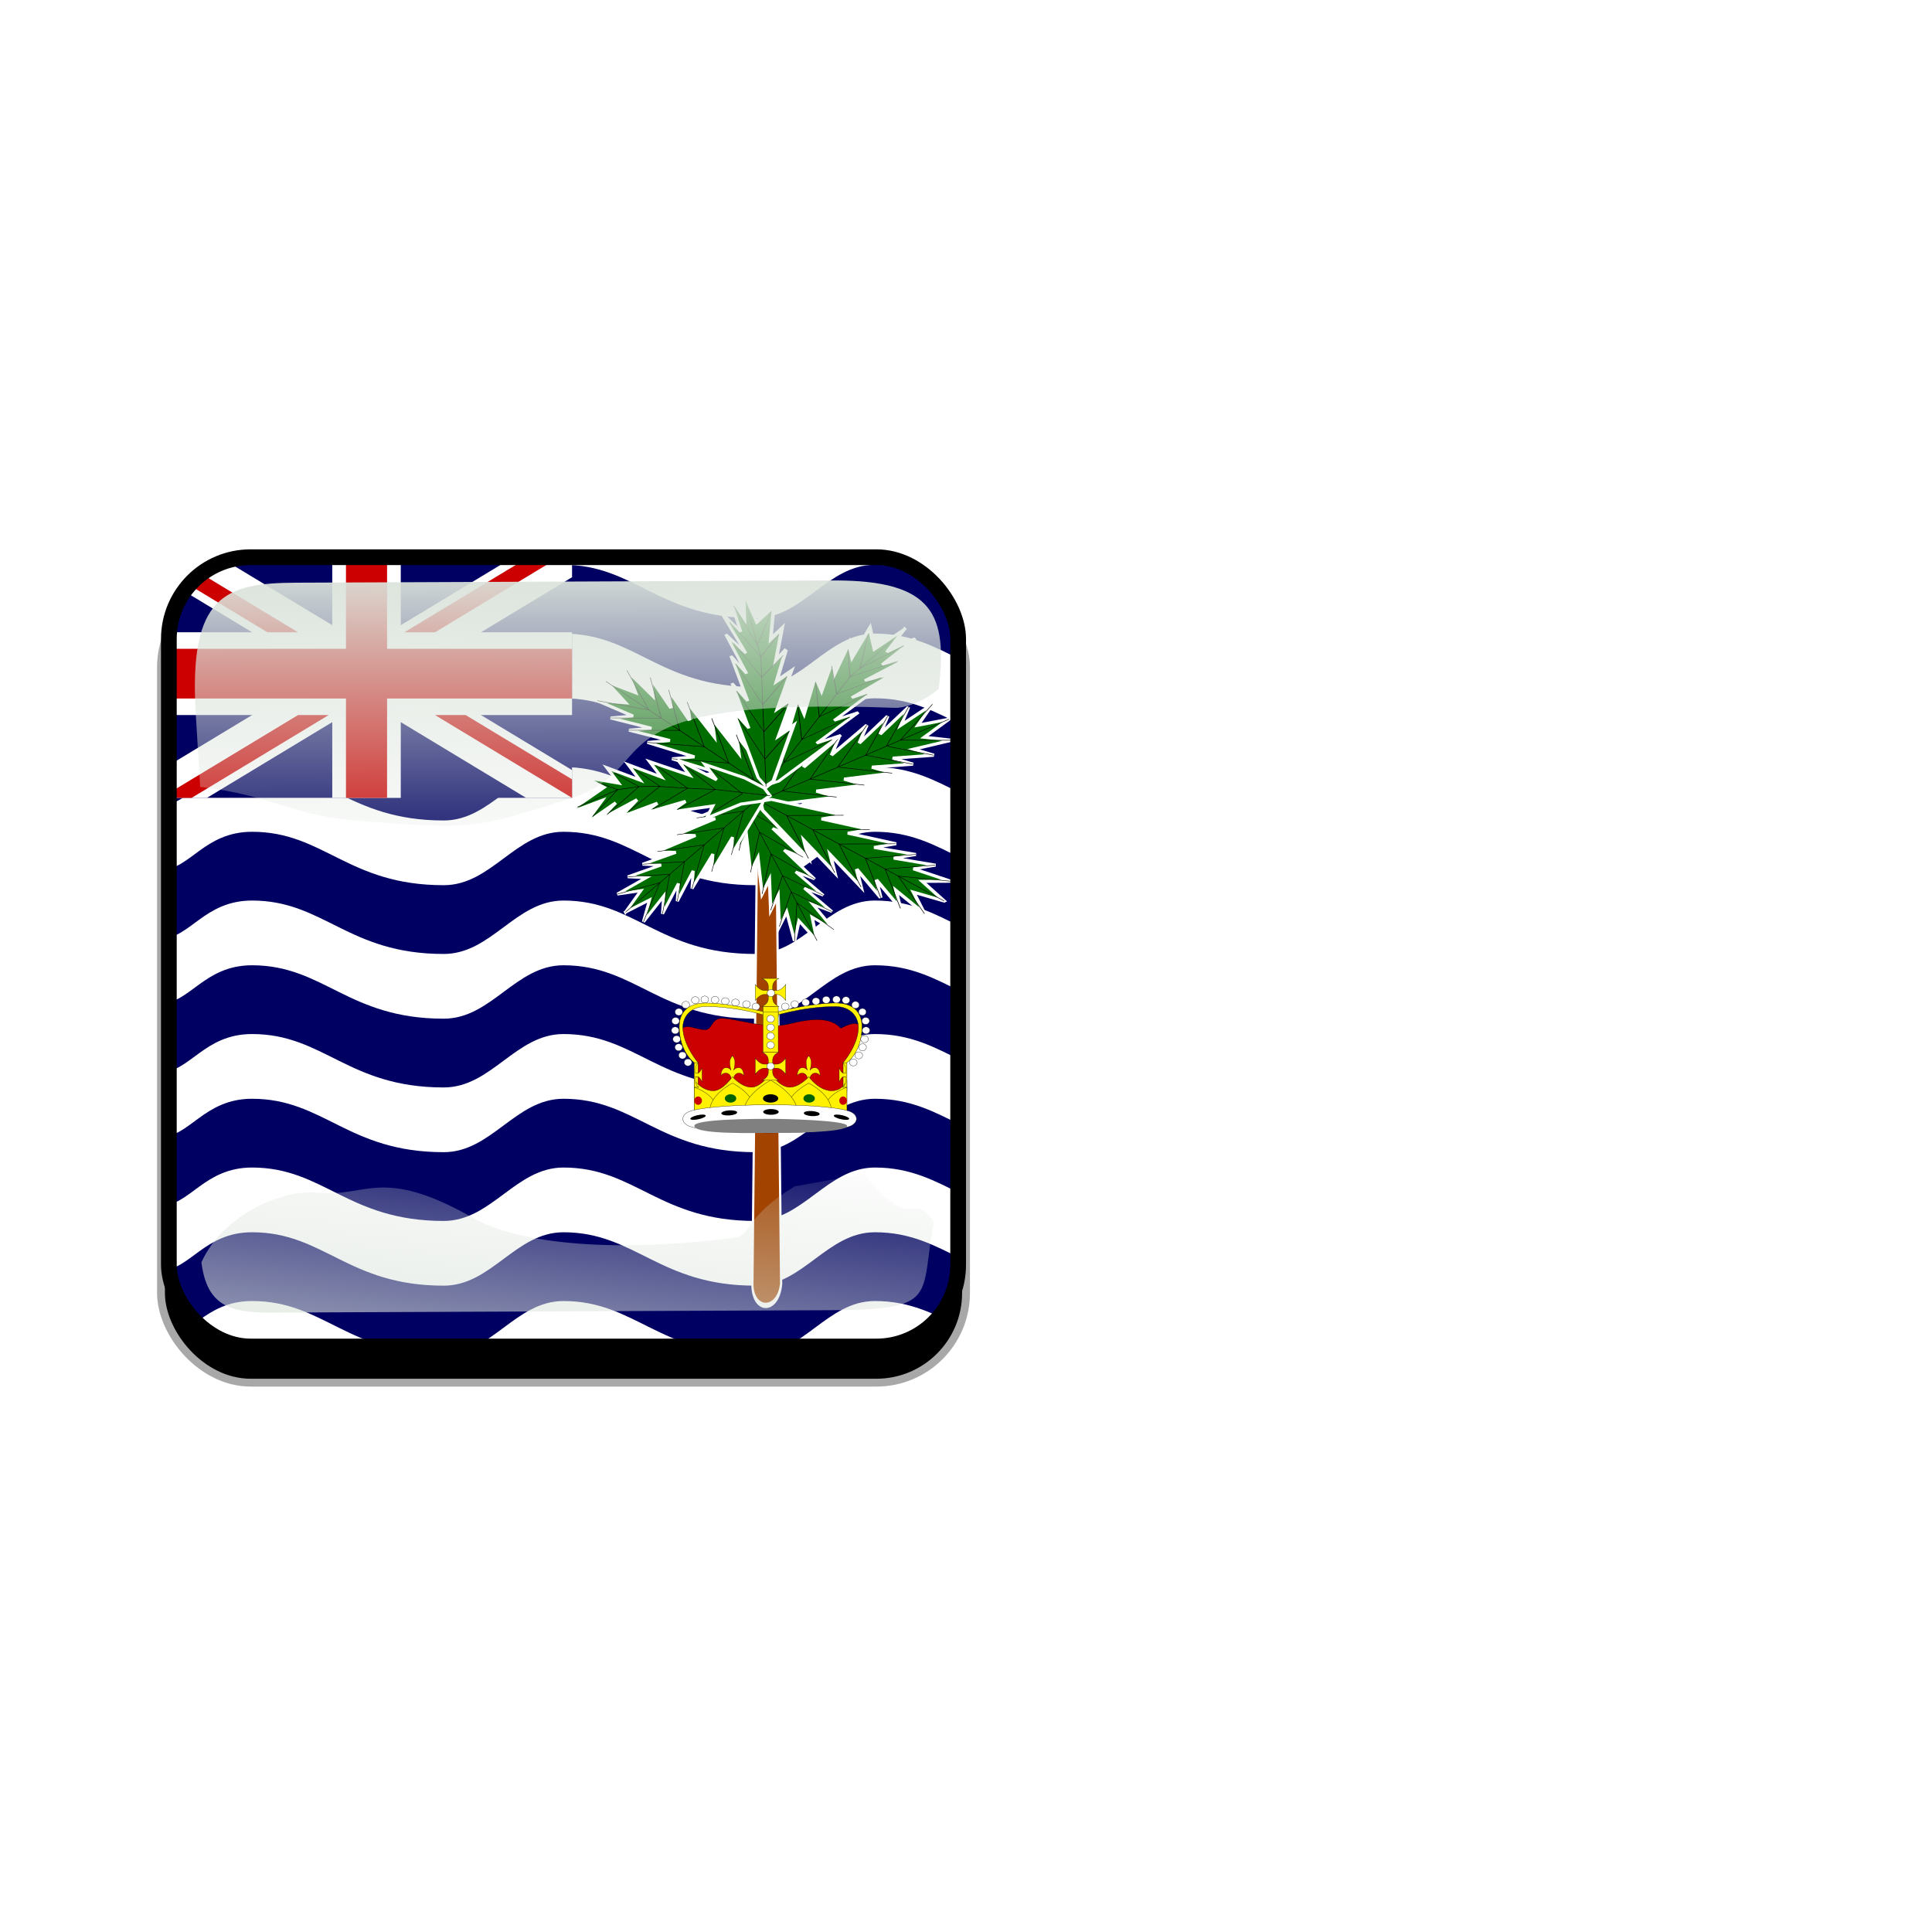 <svg:svg xmlns:dc="http://purl.org/dc/elements/1.1/" xmlns:ns1="http://www.w3.org/1999/xlink" xmlns:ns3="http://creativecommons.org/ns#" xmlns:rdf="http://www.w3.org/1999/02/22-rdf-syntax-ns#" xmlns:svg="http://www.w3.org/2000/svg" height="1228.773" id="svg2" version="1.1" viewBox="25.602 -221.386 1228.773 1228.773" width="1228.773">
  <svg:defs id="defs4">
    <svg:clipPath clipPathUnits="userSpaceOnUse" id="clipPathFlag">
      <svg:rect fill-opacity=".67" height="511" id="rect3918" ry="57" width="511" x=".5" y=".5" />
    </svg:clipPath>
    <svg:linearGradient id="linearGradient3852-0">
      <svg:stop id="stop3854-6" offset="0" stop-color="#dbe3db" />
      <svg:stop id="stop3856-1" offset="1" stop-color="#dbe3db" stop-opacity="0" />
    </svg:linearGradient>
    <svg:linearGradient gradientTransform="matrix(1.157 0 0 1.317 -91.204 -253.99)" gradientUnits="userSpaceOnUse" id="linearGradient5122" x1="342.19" x2="358.08" y1="705.76" y2="523.41" ns1:href="#linearGradient3852-0" />
    <svg:linearGradient gradientTransform="matrix(.953 0 0 .866 11.575 -4.502)" gradientUnits="userSpaceOnUse" id="linearGradient5125" x1="405.26" x2="405.75" y1="118.06" y2="360.92" ns1:href="#linearGradient3852-0" />
    <svg:filter id="filter5740">
      <svg:feGaussianBlur id="feGaussianBlur5742" stdDeviation="5.12" />
    </svg:filter>
    <svg:clipPath clipPathUnits="userSpaceOnUse" id="clipPath5796">
      <svg:rect fill="none" height="512" id="rect5798" ry="57" stroke="#00fa00" stroke-width="20" width="512" x="0" y="0" />
    </svg:clipPath>
    <svg:filter id="filter5912">
      <svg:feGaussianBlur id="feGaussianBlur5914" stdDeviation="17.92" />
    </svg:filter>
  </svg:defs>
  <svg:g id="template-button">&gt;
  <svg:g id="00" transform="translate(90,90)"><svg:rect filter="url(#filter5912)" height="512" id="shadow" ry="57" stroke="#a8a8a8" stroke-width="5" width="512" x="38" y="56" /></svg:g>
  <svg:g clip-path="url(#clipPathFlag)" id="01" transform="translate(128,128)"><svg:rect fill="#00f" height="512" id="mask" ry="57" width="512" x="0" y="0" /><svg:g clip-path="url(#clipPath7813)" id="flag"><svg:g id="g577" transform="matrix(1.032 0 0 1.032 0 0)"><svg:rect fill="#fff" fill-rule="evenodd" height="496.06" id="rect576" width="992.13" x="0" y="-0" /><svg:path d="m992.13 330.3c-11.117 7.201-20.668 24.031-50.201 24.031-59.05 0-73.817-35.433-118.11-35.433-29.525 0-44.289 35.433-73.816 35.433-59.055 0-73.819-35.433-118.11-35.433-29.528 0-44.292 35.433-73.819 35.433-59.055 0-73.819-35.433-118.11-35.433-29.528 0-44.292 35.433-73.819 35.433-59.055 0-73.819-35.433-118.11-35.433-29.529 0-44.292 35.433-73.819 35.433-59.055 0-73.82-35.433-118.11-35.433-29.528 0-38.386 25.249-56.102 25.249v45.617c17.716 0 26.575-25.249 56.102-25.249 44.291 0 59.056 35.433 118.11 35.433 29.527 0 44.29-35.433 73.819-35.433 44.29 0 59.055 35.433 118.11 35.433 29.527 0 44.291-35.433 73.819-35.433 44.291 0 59.055 35.433 118.11 35.433 29.527 0 44.291-35.433 73.819-35.433 44.291 0 59.055 35.433 118.11 35.433 29.527 0 44.291-35.433 73.816-35.433 44.292 0 59.059 35.433 118.11 35.433 29.533 0 39.084-10.041 50.201-17.242v-52.406z" fill="#000063" fill-rule="evenodd" id="path570" transform="matrix(1 0 0 .929 0 124.62)" /><svg:path d="m992.13 330.3c-11.117 7.201-20.668 24.031-50.201 24.031-59.05 0-73.817-35.433-118.11-35.433-29.525 0-44.289 35.433-73.816 35.433-59.055 0-73.819-35.433-118.11-35.433-29.528 0-44.292 35.433-73.819 35.433-59.055 0-73.819-35.433-118.11-35.433-29.528 0-44.292 35.433-73.819 35.433-59.055 0-73.819-35.433-118.11-35.433-29.529 0-44.292 35.433-73.819 35.433-59.055 0-73.82-35.433-118.11-35.433-29.528 0-38.386 25.249-56.102 25.249v45.617c17.716 0 26.575-25.249 56.102-25.249 44.291 0 59.056 35.433 118.11 35.433 29.527 0 44.29-35.433 73.819-35.433 44.29 0 59.055 35.433 118.11 35.433 29.527 0 44.291-35.433 73.819-35.433 44.291 0 59.055 35.433 118.11 35.433 29.527 0 44.291-35.433 73.819-35.433 44.291 0 59.055 35.433 118.11 35.433 29.527 0 44.291-35.433 73.816-35.433 44.292 0 59.059 35.433 118.11 35.433 29.533 0 39.084-10.041 50.201-17.242v-52.406z" fill="#000063" fill-rule="evenodd" id="path571" transform="matrix(1 0 0 .929 0 42.349)" /><svg:path d="m992.13 330.3c-11.117 7.201-20.668 24.031-50.201 24.031-59.05 0-73.817-35.433-118.11-35.433-29.525 0-44.289 35.433-73.816 35.433-59.055 0-73.819-35.433-118.11-35.433-29.528 0-44.292 35.433-73.819 35.433-59.055 0-73.819-35.433-118.11-35.433-29.528 0-44.292 35.433-73.819 35.433-59.055 0-73.819-35.433-118.11-35.433-29.529 0-44.292 35.433-73.819 35.433-59.055 0-73.82-35.433-118.11-35.433-29.528 0-38.386 25.249-56.102 25.249v45.617c17.716 0 26.575-25.249 56.102-25.249 44.291 0 59.056 35.433 118.11 35.433 29.527 0 44.29-35.433 73.819-35.433 44.29 0 59.055 35.433 118.11 35.433 29.527 0 44.291-35.433 73.819-35.433 44.291 0 59.055 35.433 118.11 35.433 29.527 0 44.291-35.433 73.819-35.433 44.291 0 59.055 35.433 118.11 35.433 29.527 0 44.291-35.433 73.816-35.433 44.292 0 59.059 35.433 118.11 35.433 29.533 0 39.084-10.041 50.201-17.242v-52.406z" fill="#000063" fill-rule="evenodd" id="path572" transform="matrix(1 0 0 .929 0 -39.921)" /><svg:path d="m992.13 330.3c-11.117 7.201-20.668 24.031-50.201 24.031-59.05 0-73.817-35.433-118.11-35.433-29.525 0-44.289 35.433-73.816 35.433-59.055 0-73.819-35.433-118.11-35.433-29.528 0-44.292 35.433-73.819 35.433-59.055 0-73.819-35.433-118.11-35.433-29.528 0-44.292 35.433-73.819 35.433-59.055 0-73.819-35.433-118.11-35.433-29.529 0-44.292 35.433-73.819 35.433-59.055 0-73.82-35.433-118.11-35.433-29.528 0-38.386 25.249-56.102 25.249v45.617c17.716 0 26.575-25.249 56.102-25.249 44.291 0 59.056 35.433 118.11 35.433 29.527 0 44.29-35.433 73.819-35.433 44.29 0 59.055 35.433 118.11 35.433 29.527 0 44.291-35.433 73.819-35.433 44.291 0 59.055 35.433 118.11 35.433 29.527 0 44.291-35.433 73.819-35.433 44.291 0 59.055 35.433 118.11 35.433 29.527 0 44.291-35.433 73.816-35.433 44.292 0 59.059 35.433 118.11 35.433 29.533 0 39.084-10.041 50.201-17.242v-52.406z" fill="#000063" fill-rule="evenodd" id="path573" transform="matrix(1 0 0 .929 0 -122.19)" /><svg:path d="m992.13 330.3c-11.117 7.201-20.668 24.031-50.201 24.031-59.05 0-73.817-35.433-118.11-35.433-29.525 0-44.289 35.433-73.816 35.433-59.055 0-73.819-35.433-118.11-35.433-29.528 0-44.292 35.433-73.819 35.433-59.055 0-73.819-35.433-118.11-35.433-29.528 0-44.292 35.433-73.819 35.433-59.055 0-73.819-35.433-118.11-35.433-29.529 0-44.292 35.433-73.819 35.433-59.055 0-73.82-35.433-118.11-35.433-29.528 0-38.386 25.249-56.102 25.249v45.617c17.716 0 26.575-25.249 56.102-25.249 44.291 0 59.056 35.433 118.11 35.433 29.527 0 44.29-35.433 73.819-35.433 44.29 0 59.055 35.433 118.11 35.433 29.527 0 44.291-35.433 73.819-35.433 44.291 0 59.055 35.433 118.11 35.433 29.527 0 44.291-35.433 73.819-35.433 44.291 0 59.055 35.433 118.11 35.433 29.527 0 44.291-35.433 73.816-35.433 44.292 0 59.059 35.433 118.11 35.433 29.533 0 39.084-10.041 50.201-17.242v-52.406z" fill="#000063" fill-rule="evenodd" id="path574" transform="matrix(1 0 0 .929 -0 -204.46)" /><svg:path d="m992.13 330.3c-11.117 7.201-20.668 24.031-50.201 24.031-59.05 0-73.817-35.433-118.11-35.433-29.525 0-44.289 35.433-73.816 35.433-59.055 0-73.819-35.433-118.11-35.433-29.528 0-44.292 35.433-73.819 35.433-59.055 0-73.819-35.433-118.11-35.433-29.528 0-44.292 35.433-73.819 35.433-59.055 0-73.819-35.433-118.11-35.433-29.529 0-44.292 35.433-73.819 35.433-59.055 0-73.82-35.433-118.11-35.433-29.528 0-38.386 25.249-56.102 25.249v45.617c17.716 0 26.575-25.249 56.102-25.249 44.291 0 59.056 35.433 118.11 35.433 29.527 0 44.29-35.433 73.819-35.433 44.29 0 59.055 35.433 118.11 35.433 29.527 0 44.291-35.433 73.819-35.433 44.291 0 59.055 35.433 118.11 35.433 29.527 0 44.291-35.433 73.819-35.433 44.291 0 59.055 35.433 118.11 35.433 29.527 0 44.291-35.433 73.816-35.433 44.292 0 59.059 35.433 118.11 35.433 29.533 0 39.084-10.041 50.201-17.242v-52.406z" fill="#000063" fill-rule="evenodd" id="path575" transform="matrix(1 0 0 .929 -0 -286.73)" /></svg:g><svg:g id="g684" transform="matrix(.527 0 0 .637 0 .063)"><svg:rect fill="#000063" fill-rule="evenodd" height="248.03" id="rect683" stroke-width="1pt" width="496.06" x="0" y="-0" /><svg:g id="g584" transform="matrix(8.268 0 0 8.268 0 0)"><svg:path d="m0 0v3.354l53.292 26.646h6.708v-3.354l-53.292-26.646h-6.708zm60 0v3.354l-53.292 26.646h-6.708v-3.354l53.292-26.646h6.708z" fill="#fff" id="path146" stroke-width="1pt" /><svg:path d="m25 0v30h10v-30h-10zm-25 10v10h60v-10h-60z" fill="#fff" id="path136" stroke-width="1pt" /><svg:path d="m0 12v6h60v-6h-60zm27-12v30h6v-30h-6z" fill="#c00" id="path141" stroke-width="1pt" /><svg:path d="m0 30 20-10h4.472l-20 10h-4.472zm0-30 20 10h-4.472l-15.528-7.764v-2.236zm35.528 10 20-10h4.472l-20 10h-4.472zm24.472 20-20-10h4.472l15.528 7.764v2.236z" fill="#c00" id="path150" stroke-width="1pt" /></svg:g></svg:g><svg:g id="g8037" transform="translate(-382)"><svg:g id="g1127" transform="matrix(1.032 0 0 1.032 0 -15.937)"><svg:path d="m814.96-301.18-17.72 708.66c0 37.298 80.097 37.298 88.583 0l-17.717-708.66h-53.149z" fill="#a24300" fill-rule="evenodd" id="path861" stroke="#fff" stroke-width="6.935" transform="matrix(.2 0 0 .475 575.17 274.56)" /><svg:g id="g862" transform="matrix(.725 0 0 .623 202.06 41.434)"><svg:g id="g852" transform="matrix(-.315 .105 -.138 -.303 1046.5 373.32)"><svg:path d="m496.06 549.21 17.717 70.866 35.433-53.15-17.717 88.583 35.433-35.433-35.433 88.582 35.433-35.433-35.433 88.583 35.433-35.433-35.433 106.3 35.433-35.433-35.433 106.3 35.433-35.433-35.433 106.3-17.716 53.151-17.717 17.72-17.717-17.72-17.716-53.151-35.433-106.3 35.433 35.433-35.433-106.3 35.433 35.433-35.433-106.3 35.433 35.433-35.433-88.583 35.433 35.433-35.433-88.582 35.433 35.433-17.717-88.583 35.433 53.15 17.717-70.866z" fill="#006d00" fill-rule="evenodd" id="path853" stroke="#fff" stroke-width="8.25" transform="translate(177.17 -224.05)" /><svg:path d="m496.06 549.21v496.07" fill="none" id="path854" stroke="#000" stroke-width="1pt" transform="translate(177.17 -224.05)" /><svg:path d="m425.2 868.11 70.86 106.3 70.87-106.3" fill="none" id="path855" stroke="#000" stroke-width="1pt" transform="translate(177.17 -224.05)" /><svg:path d="m425.2 797.24 70.866 106.3 70.866-106.3" fill="none" id="path856" stroke="#000" stroke-width="1pt" transform="translate(177.17 -224.05)" /><svg:path d="m425.2 726.38 70.866 106.3 70.866-106.3" fill="none" id="path857" stroke="#000" stroke-width="1pt" transform="translate(177.17 -224.05)" /><svg:path d="m425.2 673.23 70.866 88.583 70.866-88.583" fill="none" id="path858" stroke="#000" stroke-width="1pt" transform="translate(177.17 -224.05)" /><svg:path d="m425.2 620.08 70.866 88.582 70.866-88.582" fill="none" id="path859" stroke="#000" stroke-width="1pt" transform="translate(177.17 -224.05)" /><svg:path d="m442.91 566.93 53.15 106.3 53.15-106.3" fill="none" id="path860" stroke="#000" stroke-width="1pt" transform="translate(177.17 -224.05)" /></svg:g><svg:g id="g738" transform="matrix(.237 -.282 .295 .228 354.57 204.65)"><svg:path d="m496.06 549.21 17.717 70.866 35.433-53.15-17.717 88.583 35.433-35.433-35.433 88.582 35.433-35.433-35.433 88.583 35.433-35.433-35.433 106.3 35.433-35.433-35.433 106.3 35.433-35.433-35.433 106.3-17.716 53.151-17.717 17.72-17.717-17.72-17.716-53.151-35.433-106.3 35.433 35.433-35.433-106.3 35.433 35.433-35.433-106.3 35.433 35.433-35.433-88.583 35.433 35.433-35.433-88.582 35.433 35.433-17.717-88.583 35.433 53.15 17.717-70.866z" fill="#006d00" fill-rule="evenodd" id="path739" stroke="#fff" stroke-width="8.25" transform="translate(177.17 -224.05)" /><svg:path d="m496.06 549.21v496.07" fill="none" id="path740" stroke="#000" stroke-width="1pt" transform="translate(177.17 -224.05)" /><svg:path d="m425.2 868.11 70.86 106.3 70.87-106.3" fill="none" id="path741" stroke="#000" stroke-width="1pt" transform="translate(177.17 -224.05)" /><svg:path d="m425.2 797.24 70.866 106.3 70.866-106.3" fill="none" id="path742" stroke="#000" stroke-width="1pt" transform="translate(177.17 -224.05)" /><svg:path d="m425.2 726.38 70.866 106.3 70.866-106.3" fill="none" id="path743" stroke="#000" stroke-width="1pt" transform="translate(177.17 -224.05)" /><svg:path d="m425.2 673.23 70.866 88.583 70.866-88.583" fill="none" id="path744" stroke="#000" stroke-width="1pt" transform="translate(177.17 -224.05)" /><svg:path d="m425.2 620.08 70.866 88.582 70.866-88.582" fill="none" id="path745" stroke="#000" stroke-width="1pt" transform="translate(177.17 -224.05)" /><svg:path d="m442.91 566.93 53.15 106.3 53.15-106.3" fill="none" id="path746" stroke="#000" stroke-width="1pt" transform="translate(177.17 -224.05)" /></svg:g><svg:g id="g747" transform="matrix(.152 .335 -.333 .167 907.54 -153.47)"><svg:path d="m496.06 549.21 17.717 70.866 35.433-53.15-17.717 88.583 35.433-35.433-35.433 88.582 35.433-35.433-35.433 88.583 35.433-35.433-35.433 106.3 35.433-35.433-35.433 106.3 35.433-35.433-35.433 106.3-17.716 53.151-17.717 17.72-17.717-17.72-17.716-53.151-35.433-106.3 35.433 35.433-35.433-106.3 35.433 35.433-35.433-106.3 35.433 35.433-35.433-88.583 35.433 35.433-35.433-88.582 35.433 35.433-17.717-88.583 35.433 53.15 17.717-70.866z" fill="#006d00" fill-rule="evenodd" id="path748" stroke="#fff" stroke-width="8.25" transform="translate(177.17 -224.05)" /><svg:path d="m496.06 549.21v496.07" fill="none" id="path749" stroke="#000" stroke-width="1pt" transform="translate(177.17 -224.05)" /><svg:path d="m425.2 868.11 70.86 106.3 70.87-106.3" fill="none" id="path750" stroke="#000" stroke-width="1pt" transform="translate(177.17 -224.05)" /><svg:path d="m425.2 797.24 70.866 106.3 70.866-106.3" fill="none" id="path751" stroke="#000" stroke-width="1pt" transform="translate(177.17 -224.05)" /><svg:path d="m425.2 726.38 70.866 106.3 70.866-106.3" fill="none" id="path752" stroke="#000" stroke-width="1pt" transform="translate(177.17 -224.05)" /><svg:path d="m425.2 673.23 70.866 88.583 70.866-88.583" fill="none" id="path753" stroke="#000" stroke-width="1pt" transform="translate(177.17 -224.05)" /><svg:path d="m425.2 620.08 70.866 88.582 70.866-88.582" fill="none" id="path754" stroke="#000" stroke-width="1pt" transform="translate(177.17 -224.05)" /><svg:path d="m442.91 566.93 53.15 106.3 53.15-106.3" fill="none" id="path755" stroke="#000" stroke-width="1pt" transform="translate(177.17 -224.05)" /></svg:g><svg:g id="g756" transform="matrix(-.21 .302 -.315 -.199 1141.4 167.58)"><svg:path d="m496.06 549.21 17.717 70.866 35.433-53.15-17.717 88.583 35.433-35.433-35.433 88.582 35.433-35.433-35.433 88.583 35.433-35.433-35.433 106.3 35.433-35.433-35.433 106.3 35.433-35.433-35.433 106.3-17.716 53.151-17.717 17.72-17.717-17.72-17.716-53.151-35.433-106.3 35.433 35.433-35.433-106.3 35.433 35.433-35.433-106.3 35.433 35.433-35.433-88.583 35.433 35.433-35.433-88.582 35.433 35.433-17.717-88.583 35.433 53.15 17.717-70.866z" fill="#006d00" fill-rule="evenodd" id="path757" stroke="#fff" stroke-width="8.25" transform="translate(177.17 -224.05)" /><svg:path d="m496.06 549.21v496.07" fill="none" id="path758" stroke="#000" stroke-width="1pt" transform="translate(177.17 -224.05)" /><svg:path d="m425.2 868.11 70.86 106.3 70.87-106.3" fill="none" id="path759" stroke="#000" stroke-width="1pt" transform="translate(177.17 -224.05)" /><svg:path d="m425.2 797.24 70.866 106.3 70.866-106.3" fill="none" id="path760" stroke="#000" stroke-width="1pt" transform="translate(177.17 -224.05)" /><svg:path d="m425.2 726.38 70.866 106.3 70.866-106.3" fill="none" id="path761" stroke="#000" stroke-width="1pt" transform="translate(177.17 -224.05)" /><svg:path d="m425.2 673.23 70.866 88.583 70.866-88.583" fill="none" id="path762" stroke="#000" stroke-width="1pt" transform="translate(177.17 -224.05)" /><svg:path d="m425.2 620.08 70.866 88.582 70.866-88.582" fill="none" id="path763" stroke="#000" stroke-width="1pt" transform="translate(177.17 -224.05)" /><svg:path d="m442.91 566.93 53.15 106.3 53.15-106.3" fill="none" id="path764" stroke="#000" stroke-width="1pt" transform="translate(177.17 -224.05)" /></svg:g><svg:g id="g765" transform="matrix(-.208 -.258 .236 -.235 689.99 567.28)"><svg:path d="m496.06 549.21 17.717 70.866 35.433-53.15-17.717 88.583 35.433-35.433-35.433 88.582 35.433-35.433-35.433 88.583 35.433-35.433-35.433 106.3 35.433-35.433-35.433 106.3 35.433-35.433-35.433 106.3-17.716 53.151-17.717 17.72-17.717-17.72-17.716-53.151-35.433-106.3 35.433 35.433-35.433-106.3 35.433 35.433-35.433-106.3 35.433 35.433-35.433-88.583 35.433 35.433-35.433-88.582 35.433 35.433-17.717-88.583 35.433 53.15 17.717-70.866z" fill="#006d00" fill-rule="evenodd" id="path766" stroke="#fff" stroke-width="8.25" transform="translate(177.17 -224.05)" /><svg:path d="m496.06 549.21v496.07" fill="none" id="path767" stroke="#000" stroke-width="1pt" transform="translate(177.17 -224.05)" /><svg:path d="m425.2 868.11 70.86 106.3 70.87-106.3" fill="none" id="path768" stroke="#000" stroke-width="1pt" transform="translate(177.17 -224.05)" /><svg:path d="m425.2 797.24 70.866 106.3 70.866-106.3" fill="none" id="path769" stroke="#000" stroke-width="1pt" transform="translate(177.17 -224.05)" /><svg:path d="m425.2 726.38 70.866 106.3 70.866-106.3" fill="none" id="path770" stroke="#000" stroke-width="1pt" transform="translate(177.17 -224.05)" /><svg:path d="m425.2 673.23 70.866 88.583 70.866-88.583" fill="none" id="path771" stroke="#000" stroke-width="1pt" transform="translate(177.17 -224.05)" /><svg:path d="m425.2 620.08 70.866 88.582 70.866-88.582" fill="none" id="path772" stroke="#000" stroke-width="1pt" transform="translate(177.17 -224.05)" /><svg:path d="m442.91 566.93 53.15 106.3 53.15-106.3" fill="none" id="path773" stroke="#000" stroke-width="1pt" transform="translate(177.17 -224.05)" /></svg:g><svg:g id="g791" transform="matrix(-.362 -.099 -.21 .318 1222.4 -24.229)"><svg:path d="m460.63 549.21 28.643 70.866 42.223-53.15-10.184 88.583 27.9-35.433-17.716 88.582 25.249-35.433-25.249 88.583 35.433-35.433-35.433 106.3 35.433-35.433-35.433 106.3 35.433-35.433-35.433 106.3-17.716 53.151-17.717 17.72-17.717-17.72-17.716-53.151-35.433-106.3 35.433 35.433-35.433-106.3 35.433 35.433-35.433-106.3 35.433 35.433-45.617-88.583 45.617 35.433-53.15-88.582 42.966 35.433-25.25-88.583 35.433 53.15 0.001-70.866z" fill="#006d00" fill-rule="evenodd" id="path775" stroke="#fff" stroke-width="8.25" transform="translate(283.46 -124.02)" /><svg:path d="m467.21 584.65 28.855 124.02v336.62" fill="none" id="path776" stroke="#000" stroke-width="1pt" transform="translate(283.46 -124.02)" /><svg:path d="m436.23 885.83 59.833 88.582 60.682-88.582" fill="none" id="path777" stroke="#000" stroke-width="1pt" transform="translate(283.46 -124.02)" /><svg:path d="m434.53 814.96 61.53 88.582 60.682-88.582" fill="none" id="path778" stroke="#000" stroke-width="1pt" transform="translate(283.46 -124.02)" /><svg:path d="m435.38 744.1 60.682 88.582 59.833-88.582" fill="none" id="path779" stroke="#000" stroke-width="1pt" transform="translate(283.46 -124.02)" /><svg:path d="m432.84 690.94 63.228 70.866 53.149-70.866" fill="none" id="path780" stroke="#000" stroke-width="1pt" transform="translate(283.46 -124.02)" /><svg:path d="m425.2 637.8 70.866 70.865 45.406-70.865" fill="none" id="path781" stroke="#000" stroke-width="1pt" transform="translate(283.46 -124.02)" /><svg:path d="m436.12 593.24 53.15 86.886 35.327-95.478" fill="none" id="path782" stroke="#000" stroke-width="1pt" transform="translate(283.46 -124.02)" /></svg:g><svg:g id="g800" transform="matrix(.361 .104 .013 .381 452.76 -239.27)"><svg:path d="m460.63 549.21 28.643 70.866 42.223-53.15-10.184 88.583 27.9-35.433-17.716 88.582 25.249-35.433-25.249 88.583 35.433-35.433-35.433 106.3 35.433-35.433-35.433 106.3 35.433-35.433-35.433 106.3-17.716 53.151-17.717 17.72-17.717-17.72-17.716-53.151-35.433-106.3 35.433 35.433-35.433-106.3 35.433 35.433-35.433-106.3 35.433 35.433-45.617-88.583 45.617 35.433-53.15-88.582 42.966 35.433-25.25-88.583 35.433 53.15 0.001-70.866z" fill="#006d00" fill-rule="evenodd" id="path801" stroke="#fff" stroke-width="8.25" transform="translate(283.46 -124.02)" /><svg:path d="m467.21 584.65 28.855 124.02v336.62" fill="none" id="path802" stroke="#000" stroke-width="1pt" transform="translate(283.46 -124.02)" /><svg:path d="m436.23 885.83 59.833 88.582 60.682-88.582" fill="none" id="path803" stroke="#000" stroke-width="1pt" transform="translate(283.46 -124.02)" /><svg:path d="m434.53 814.96 61.53 88.582 60.682-88.582" fill="none" id="path804" stroke="#000" stroke-width="1pt" transform="translate(283.46 -124.02)" /><svg:path d="m435.38 744.1 60.682 88.582 59.833-88.582" fill="none" id="path805" stroke="#000" stroke-width="1pt" transform="translate(283.46 -124.02)" /><svg:path d="m432.84 690.94 63.228 70.866 53.149-70.866" fill="none" id="path806" stroke="#000" stroke-width="1pt" transform="translate(283.46 -124.02)" /><svg:path d="m425.2 637.8 70.866 70.865 45.406-70.865" fill="none" id="path807" stroke="#000" stroke-width="1pt" transform="translate(283.46 -124.02)" /><svg:path d="m436.12 593.24 53.15 86.886 35.327-95.478" fill="none" id="path808" stroke="#000" stroke-width="1pt" transform="translate(283.46 -124.02)" /></svg:g><svg:g id="g843" transform="matrix(.046 -.365 .326 .065 379.58 479.54)"><svg:path d="m354.33 531.5 88.583 88.583 17.716-53.149v88.582l35.433-35.433-17.716 88.583 35.432-35.434-17.716 88.584 35.433-35.433-17.716 106.3 35.433-35.433-35.433 106.3 35.433-35.433-17.717 106.3-17.716 53.151-17.717 17.72-17.717-17.72-17.716-53.151-53.15-82.294 35.434 11.429-35.433-106.3 35.433 35.433-53.15-106.3 35.433 35.433-53.15-88.584 53.15 35.434-70.866-88.583 53.149 35.433-70.866-70.866 70.866 35.433-53.149-88.583z" fill="#006d00" fill-rule="evenodd" id="path810" stroke="#fff" stroke-width="8.25" transform="translate(442.91 -42.966)" /><svg:path d="m378.96 560.02 63.952 95.497 17.716 53.15 8.859 45.205 8.858 78.811 9.315 70.866 8.401 141.74" fill="none" id="path811" stroke="#000" stroke-width="1pt" transform="translate(442.91 -42.966)" /><svg:path d="m425.2 903.54 63.665 70.866 50.749-88.583" fill="none" id="path812" stroke="#000" stroke-width="1pt" transform="translate(442.91 -42.966)" /><svg:path d="m417.08 814.96 70.579 88.583 50.75-88.583" fill="none" id="path813" stroke="#000" stroke-width="1pt" transform="translate(442.91 -42.966)" /><svg:path d="m407.48 752.44 70.867 80.235 45.948-88.583" fill="none" id="path814" stroke="#000" stroke-width="1pt" transform="translate(442.91 -42.966)" /><svg:path d="m372.05 637.8 88.583 70.866 25.831-70.866" fill="none" id="path815" stroke="#000" stroke-width="1pt" transform="translate(442.91 -42.966)" /><svg:path d="m360.62 602.36 82.296 53.149 10.515-53.149" fill="none" id="path816" stroke="#000" stroke-width="1pt" transform="translate(442.91 -42.966)" /><svg:path d="m389.76 690.94 81.095 70.866 33.946-70.866" fill="none" id="path817" stroke="#000" stroke-width="1pt" transform="translate(442.91 -42.966)" /></svg:g></svg:g></svg:g><svg:g id="g1060" transform="matrix(.137 0 0 .126 648.36 208.19)"><svg:path d="m541.46 1173.3-1.7-229.13-61.1-106.94c-15.277-52.618-7.754-78.079 16.973-79.776 24.728-1.698 49.224 13.579 84.868 15.276 35.645 1.697 28.856-59.408 81.474-57.71 52.618 1.697 144.28 32.25 222.36 37.342 78.078 5.092 118.81-27.158 208.77-30.553 89.97-3.395 113.73 42.435 118.82 42.435s30.55-18.672 56.01-22.066c25.46-3.395 33.95 10.184 33.95 10.184s-1.7 57.71-13.58 91.657c-11.88 33.948-54.32 89.961-56.01 89.961-1.7 0-15.28 249.52-15.28 251.21 0 1.7-675.55-6.79-675.55-11.88z" fill="#c00" fill-rule="evenodd" id="path1054" stroke="#000" stroke-width="1pt" /><svg:g id="g1016" transform="matrix(-1 0 0 1 1771.7 354.33)"><svg:path d="m531.5 584.65s-67.982-52.097-69.813-177.17c-1.053-71.929 34.38-124.02 122.96-124.02 124.02 0 301.18 53.149 301.18 53.149v17.717s-141.73-53.15-301.18-53.15c-70.866 0-106.3 52.087-106.3 105.24 0 88.583 70.867 178.23 70.867 178.23v141.73h-17.717v-141.73z" fill="#fff100" fill-rule="evenodd" id="path1017" stroke="#000" stroke-width="1pt" /><svg:path d="m478.35 549.21c0 9.785-7.932 17.717-17.717 17.717-9.785 0-17.717-7.932-17.717-17.717 0-9.785 7.932-17.717 17.717-17.717 9.785 0 17.717 7.932 17.717 17.717z" fill="#fff" fill-rule="evenodd" id="path1018" stroke="#000" stroke-width="1pt" transform="translate(16.019 -1.697)" /><svg:path d="m478.35 549.21c0 9.785-7.932 17.717-17.717 17.717-9.785 0-17.717-7.932-17.717-17.717 0-9.785 7.932-17.717 17.717-17.717 9.785 0 17.717 7.932 17.717 17.717z" fill="#fff" fill-rule="evenodd" id="path1019" stroke="#000" stroke-width="1pt" transform="translate(-1.697 -42.223)" /><svg:path d="m478.35 549.21c0 9.785-7.932 17.717-17.717 17.717-9.785 0-17.717-7.932-17.717-17.717 0-9.785 7.932-17.717 17.717-17.717 9.785 0 17.717 7.932 17.717 17.717z" fill="#fff" fill-rule="evenodd" id="path1020" stroke="#000" stroke-width="1pt" transform="translate(-10.927 -83.491)" /><svg:path d="m478.35 549.21c0 9.785-7.932 17.717-17.717 17.717-9.785 0-17.717-7.932-17.717-17.717 0-9.785 7.932-17.717 17.717-17.717 9.785 0 17.717 7.932 17.717 17.717z" fill="#fff" fill-rule="evenodd" id="path1021" stroke="#000" stroke-width="1pt" transform="translate(-17.717 -127.62)" /><svg:path d="m478.35 549.21c0 9.785-7.932 17.717-17.717 17.717-9.785 0-17.717-7.932-17.717-17.717 0-9.785 7.932-17.717 17.717-17.717 9.785 0 17.717 7.932 17.717 17.717z" fill="#fff" fill-rule="evenodd" id="path1022" stroke="#000" stroke-width="1pt" transform="translate(-16.019 -175.47)" /><svg:path d="m478.35 549.21c0 9.785-7.932 17.717-17.717 17.717-9.785 0-17.717-7.932-17.717-17.717 0-9.785 7.932-17.717 17.717-17.717 9.785 0 17.717 7.932 17.717 17.717z" fill="#fff" fill-rule="evenodd" id="path1023" stroke="#000" stroke-width="1pt" transform="translate(41.48 33.947)" /><svg:path d="m478.35 549.21c0 9.785-7.932 17.717-17.717 17.717-9.785 0-17.717-7.932-17.717-17.717 0-9.785 7.932-17.717 17.717-17.717 9.785 0 17.717 7.932 17.717 17.717z" fill="#fff" fill-rule="evenodd" id="path1024" stroke="#000" stroke-width="1pt" transform="translate(-.954 -220.66)" /><svg:path d="m478.35 549.21c0 9.785-7.932 17.717-17.717 17.717-9.785 0-17.717-7.932-17.717-17.717 0-9.785 7.932-17.717 17.717-17.717 9.785 0 17.717 7.932 17.717 17.717z" fill="#fff" fill-rule="evenodd" id="path1025" stroke="#000" stroke-width="1pt" transform="translate(31.295 -256.3)" /><svg:path d="m478.35 549.21c0 9.785-7.932 17.717-17.717 17.717-9.785 0-17.717-7.932-17.717-17.717 0-9.785 7.932-17.717 17.717-17.717 9.785 0 17.717 7.932 17.717 17.717z" fill="#fff" fill-rule="evenodd" id="path1026" stroke="#000" stroke-width="1pt" transform="translate(75.427 -280.06)" /><svg:path d="m478.35 549.21c0 9.785-7.932 17.717-17.717 17.717-9.785 0-17.717-7.932-17.717-17.717 0-9.785 7.932-17.717 17.717-17.717 9.785 0 17.717 7.932 17.717 17.717z" fill="#fff" fill-rule="evenodd" id="path1027" stroke="#000" stroke-width="1pt" transform="translate(119.56 -283.46)" /><svg:path d="m478.35 549.21c0 9.785-7.932 17.717-17.717 17.717-9.785 0-17.717-7.932-17.717-17.717 0-9.785 7.932-17.717 17.717-17.717 9.785 0 17.717 7.932 17.717 17.717z" fill="#fff" fill-rule="evenodd" id="path1028" stroke="#000" stroke-width="1pt" transform="translate(167.08 -281.76)" /><svg:path d="m478.35 549.21c0 9.785-7.932 17.717-17.717 17.717-9.785 0-17.717-7.932-17.717-17.717 0-9.785 7.932-17.717 17.717-17.717 9.785 0 17.717 7.932 17.717 17.717z" fill="#fff" fill-rule="evenodd" id="path1029" stroke="#000" stroke-width="1pt" transform="translate(214.61 -274.97)" /><svg:path d="m478.35 549.21c0 9.785-7.932 17.717-17.717 17.717-9.785 0-17.717-7.932-17.717-17.717 0-9.785 7.932-17.717 17.717-17.717 9.785 0 17.717 7.932 17.717 17.717z" fill="#fff" fill-rule="evenodd" id="path1030" stroke="#000" stroke-width="1pt" transform="translate(262.14 -268.18)" /><svg:path d="m478.35 549.21c0 9.785-7.932 17.717-17.717 17.717-9.785 0-17.717-7.932-17.717-17.717 0-9.785 7.932-17.717 17.717-17.717 9.785 0 17.717 7.932 17.717 17.717z" fill="#fff" fill-rule="evenodd" id="path1031" stroke="#000" stroke-width="1pt" transform="translate(313.06 -259.7)" /><svg:path d="m478.35 549.21c0 9.785-7.932 17.717-17.717 17.717-9.785 0-17.717-7.932-17.717-17.717 0-9.785 7.932-17.717 17.717-17.717 9.785 0 17.717 7.932 17.717 17.717z" fill="#fff" fill-rule="evenodd" id="path1032" stroke="#000" stroke-width="1pt" transform="translate(357.19 -247.81)" /></svg:g><svg:path d="m478.35 549.21c0 9.785-7.932 17.717-17.717 17.717-9.785 0-17.717-7.932-17.717-17.717 0-9.785 7.932-17.717 17.717-17.717 9.785 0 17.717 7.932 17.717 17.717z" fill="#fff" fill-rule="evenodd" id="path981" stroke="#000" stroke-width="1pt" transform="translate(16.019 352.63)" /><svg:path d="m478.35 549.21c0 9.785-7.932 17.717-17.717 17.717-9.785 0-17.717-7.932-17.717-17.717 0-9.785 7.932-17.717 17.717-17.717 9.785 0 17.717 7.932 17.717 17.717z" fill="#fff" fill-rule="evenodd" id="path982" stroke="#000" stroke-width="1pt" transform="translate(-1.698 312.11)" /><svg:path d="m478.35 549.21c0 9.785-7.932 17.717-17.717 17.717-9.785 0-17.717-7.932-17.717-17.717 0-9.785 7.932-17.717 17.717-17.717 9.785 0 17.717 7.932 17.717 17.717z" fill="#fff" fill-rule="evenodd" id="path983" stroke="#000" stroke-width="1pt" transform="translate(-10.928 270.84)" /><svg:path d="m478.35 549.21c0 9.785-7.932 17.717-17.717 17.717-9.785 0-17.717-7.932-17.717-17.717 0-9.785 7.932-17.717 17.717-17.717 9.785 0 17.717 7.932 17.717 17.717z" fill="#fff" fill-rule="evenodd" id="path984" stroke="#000" stroke-width="1pt" transform="translate(-17.717 226.71)" /><svg:path d="m478.35 549.21c0 9.785-7.932 17.717-17.717 17.717-9.785 0-17.717-7.932-17.717-17.717 0-9.785 7.932-17.717 17.717-17.717 9.785 0 17.717 7.932 17.717 17.717z" fill="#fff" fill-rule="evenodd" id="path985" stroke="#000" stroke-width="1pt" transform="translate(-16.02 178.86)" /><svg:path d="m478.35 549.21c0 9.785-7.932 17.717-17.717 17.717-9.785 0-17.717-7.932-17.717-17.717 0-9.785 7.932-17.717 17.717-17.717 9.785 0 17.717 7.932 17.717 17.717z" fill="#fff" fill-rule="evenodd" id="path987" stroke="#000" stroke-width="1pt" transform="translate(-.955 133.67)" /><svg:path d="m478.35 549.21c0 9.785-7.932 17.717-17.717 17.717-9.785 0-17.717-7.932-17.717-17.717 0-9.785 7.932-17.717 17.717-17.717 9.785 0 17.717 7.932 17.717 17.717z" fill="#fff" fill-rule="evenodd" id="path988" stroke="#000" stroke-width="1pt" transform="translate(31.295 98.029)" /><svg:path d="m478.35 549.21c0 9.785-7.932 17.717-17.717 17.717-9.785 0-17.717-7.932-17.717-17.717 0-9.785 7.932-17.717 17.717-17.717 9.785 0 17.717 7.932 17.717 17.717z" fill="#fff" fill-rule="evenodd" id="path989" stroke="#000" stroke-width="1pt" transform="translate(75.426 74.266)" /><svg:path d="m478.35 549.21c0 9.785-7.932 17.717-17.717 17.717-9.785 0-17.717-7.932-17.717-17.717 0-9.785 7.932-17.717 17.717-17.717 9.785 0 17.717 7.932 17.717 17.717z" fill="#fff" fill-rule="evenodd" id="path990" stroke="#000" stroke-width="1pt" transform="translate(119.56 70.871)" /><svg:path d="m478.35 549.21c0 9.785-7.932 17.717-17.717 17.717-9.785 0-17.717-7.932-17.717-17.717 0-9.785 7.932-17.717 17.717-17.717 9.785 0 17.717 7.932 17.717 17.717z" fill="#fff" fill-rule="evenodd" id="path991" stroke="#000" stroke-width="1pt" transform="translate(167.08 72.568)" /><svg:path d="m478.35 549.21c0 9.785-7.932 17.717-17.717 17.717-9.785 0-17.717-7.932-17.717-17.717 0-9.785 7.932-17.717 17.717-17.717 9.785 0 17.717 7.932 17.717 17.717z" fill="#fff" fill-rule="evenodd" id="path992" stroke="#000" stroke-width="1pt" transform="translate(214.61 79.358)" /><svg:path d="m478.35 549.21c0 9.785-7.932 17.717-17.717 17.717-9.785 0-17.717-7.932-17.717-17.717 0-9.785 7.932-17.717 17.717-17.717 9.785 0 17.717 7.932 17.717 17.717z" fill="#fff" fill-rule="evenodd" id="path993" stroke="#000" stroke-width="1pt" transform="translate(262.14 86.147)" /><svg:path d="m478.35 549.21c0 9.785-7.932 17.717-17.717 17.717-9.785 0-17.717-7.932-17.717-17.717 0-9.785 7.932-17.717 17.717-17.717 9.785 0 17.717 7.932 17.717 17.717z" fill="#fff" fill-rule="evenodd" id="path994" stroke="#000" stroke-width="1pt" transform="translate(313.06 94.634)" /><svg:path d="m478.35 549.21c0 9.785-7.932 17.717-17.717 17.717-9.785 0-17.717-7.932-17.717-17.717 0-9.785 7.932-17.717 17.717-17.717 9.785 0 17.717 7.932 17.717 17.717z" fill="#fff" fill-rule="evenodd" id="path995" stroke="#000" stroke-width="1pt" transform="translate(357.19 106.52)" /><svg:path d="m478.35 549.21c0 9.785-7.932 17.717-17.717 17.717-9.785 0-17.717-7.932-17.717-17.717 0-9.785 7.932-17.717 17.717-17.717 9.785 0 17.717 7.932 17.717 17.717z" fill="#fff" fill-rule="evenodd" id="path986" stroke="#000" stroke-width="1pt" transform="translate(41.479 388.28)" /><svg:path d="m531.5 584.65s-67.982-52.097-69.813-177.17c-1.053-71.929 34.38-124.02 122.96-124.02 124.02 0 301.18 53.149 301.18 53.149v17.717s-141.73-53.15-301.18-53.15c-70.866 0-106.3 52.087-106.3 105.24 0 88.583 70.867 178.23 70.867 178.23v141.73h-17.717v-141.73z" fill="#fff100" fill-rule="evenodd" id="path979" stroke="#000" stroke-width="1pt" transform="translate(-0 354.33)" /><svg:path d="m1240.2 531.5s15.35-35.433 70.86-35.433c37.79 0 70.87 35.433 70.87 70.866v70.866h35.43v-70.866c0-35.47 35.44-70.866 70.87-70.866 53.15 0 70.87 35.433 70.87 35.433s0-106.3-70.87-106.3c-53.15 0-70.87 35.433-70.87 35.433s17.72-53.15 17.72-106.3-35.43-88.583-35.43-88.583c0 6.79-35.44 35.433-35.44 88.583 0 53.149 17.72 106.3 17.72 106.3s-17.72-35.433-70.87-35.433c-70.86 0-70.86 106.3-70.86 106.3z" fill="#fff100" fill-rule="evenodd" id="path960" stroke="#000" stroke-width="2.991" transform="matrix(.333 0 0 .381 242.13 802.31)" /><svg:path d="m1240.2 531.5s15.35-35.433 70.86-35.433c37.79 0 70.87 35.433 70.87 70.866v70.866h35.43v-70.866c0-35.47 35.44-70.866 70.87-70.866 53.15 0 70.87 35.433 70.87 35.433s0-106.3-70.87-106.3c-53.15 0-70.87 35.433-70.87 35.433s17.72-53.15 17.72-106.3-35.43-88.583-35.43-88.583c0 6.79-35.44 35.433-35.44 88.583 0 53.149 17.72 106.3 17.72 106.3s-17.72-35.433-70.87-35.433c-70.86 0-70.86 106.3-70.86 106.3z" fill="#fff100" fill-rule="evenodd" id="path959" stroke="#000" stroke-width="2.991" transform="matrix(.333 0 0 .381 596.46 802.31)" /><svg:path d="m531.5 832.68v-159.45s35.433 53.15 88.583 53.15c43.489 0 88.582-70.866 88.582-70.866s41.515 53.149 88.583 53.149c42.021 0 88.516-68.572 88.516-68.572s43.207 68.572 88.649 68.572c45.441 0 88.581-53.149 88.581-53.149s46.29 70.866 106.3 70.866c53.15 0 70.87-53.15 70.87-53.15v159.45h-708.66z" fill="#fff100" fill-rule="evenodd" id="path945" stroke="#000" stroke-width="1pt" transform="translate(-0 354.33)" /><svg:path d="m708.66 832.68v-124.02s106.3 35.433 106.3 124.02h-106.3z" fill="#fff100" fill-rule="evenodd" id="path952" stroke="#000" stroke-width="1pt" transform="translate(-177.17 354.33)" /><svg:path d="m708.66 832.68v-124.02s106.3 35.433 106.3 124.02h-106.3z" fill="#fff100" fill-rule="evenodd" id="path953" stroke="#000" stroke-width="1pt" transform="matrix(-1 0 0 1 1948.8 354.33)" /><svg:path d="m602.36 832.68c0-88.583 106.37-144.6 106.37-144.6s106.23 56.016 106.23 144.6h-212.6z" fill="#fff100" fill-rule="evenodd" id="path949" stroke="#000" stroke-width="1pt" transform="translate(-0 354.33)" /><svg:path d="m602.36 832.68c0-88.583 106.37-144.6 106.37-144.6s106.23 56.016 106.23 144.6h-212.6z" fill="#fff100" fill-rule="evenodd" id="path950" stroke="#000" stroke-width="1pt" transform="translate(354.33 354.33)" /><svg:path d="m584.65 847.53c0-88.583 124.08-159.45 124.08-159.45s123.95 70.866 123.95 159.45h-248.03z" fill="#fff100" fill-rule="evenodd" id="path951" stroke="#000" stroke-width="1pt" transform="translate(177.16 339.48)" /><svg:path d="m1275.6 655.51c-35.43-17.716-166.02-35.433-376.28-35.433s-350.1 17.717-385.53 35.433c-35.434 17.717-35.434 53.149-0.001 70.866 35.433 17.716 175.28 35.433 385.54 35.433s340.84-17.716 376.28-35.433c35.43-17.716 35.43-53.149 0-70.866z" fill="#fff" fill-rule="evenodd" id="path939" stroke="#000" stroke-width="1pt" transform="matrix(.989 0 0 1 -3.385 531.5)" /><svg:path d="m1294.7 703.35c0 58.461-317.39 58.461-381.59 58.461-69.363 0-381.59 15.842-381.59-58.461 0-58.461 314.81-58.46 381.59-58.461 66.778 0.001 381.59 11.883 381.59 58.461z" fill="#808080" fill-rule="evenodd" id="path941" stroke-width="1pt" transform="matrix(.929 0 0 .606 37.964 831.57)" /><svg:path d="m566.93 776.28c0 11.58-7.932 20.967-17.717 20.967-9.785 0-17.717-9.387-17.717-20.967s7.932-20.967 17.717-20.967c9.785 0 17.717 9.387 17.717 20.967z" fill="#c00" fill-rule="evenodd" id="path954" transform="translate(-0 354.33)" /><svg:path d="m566.93 776.28c0 11.58-7.932 20.967-17.717 20.967-9.785 0-17.717-9.387-17.717-20.967s7.932-20.967 17.717-20.967c9.785 0 17.717 9.387 17.717 20.967z" fill="#c00" fill-rule="evenodd" id="path955" transform="translate(673.23 354.33)" /><svg:path d="m566.93 776.28c0 11.58-7.932 20.967-17.717 20.967-9.785 0-17.717-9.387-17.717-20.967s7.932-20.967 17.717-20.967c9.785 0 17.717 9.387 17.717 20.967z" fill-rule="evenodd" id="path956" transform="matrix(2 0 0 1 -212.6 343.12)" /><svg:path d="m566.93 776.28c0 11.58-7.932 20.967-17.717 20.967-9.785 0-17.717-9.387-17.717-20.967s7.932-20.967 17.717-20.967c9.785 0 17.717 9.387 17.717 20.967z" fill="#006300" fill-rule="evenodd" id="path957" transform="matrix(1.5 0 0 1 240.83 343.12)" /><svg:path d="m566.93 776.28c0 11.58-7.932 20.967-17.717 20.967-9.785 0-17.717-9.387-17.717-20.967s7.932-20.967 17.717-20.967c9.785 0 17.717 9.387 17.717 20.967z" fill="#006300" fill-rule="evenodd" id="path958" transform="matrix(1.5 0 0 1 -124.02 343.12)" /><svg:path d="m1257.9 496.06s35.44-53.15 70.87-53.15h35.43v35.433c0 53.15-53.15 70.867-53.15 70.867h141.74s-53.15-17.717-53.15-70.867v-35.433h35.43c35.43 0 70.87 53.15 70.87 53.15v-141.73s-35.44 53.15-70.87 53.15h-35.43v-35.433c0-53.15 53.15-70.867 53.15-70.867h-141.74s53.15 17.717 53.15 70.867v35.433h-35.43c-35.43 0-70.87-53.15-70.87-53.15v141.73z" fill="#fff100" fill-rule="evenodd" id="path973" stroke="#000" stroke-width="2.188" transform="matrix(.571 0 0 .571 96.199 713.72)" /><svg:path d="m1381.9 549.21 70.87 0.001s-53.15-17.717-53.15-70.867v-35.433h35.43c35.43 0 70.87 53.15 70.87 53.15v-141.73s-35.44 53.15-70.87 53.15h-35.43v-35.433c0-53.15 53.15-70.867 53.15-70.867h-70.87v248.03z" fill="#fff100" fill-rule="evenodd" id="path974" stroke="#000" stroke-width="3.307" transform="matrix(.286 0 0 .5 136.68 788.39)" /><svg:path d="m1381.9 549.21 70.87 0.001s-53.15-17.717-53.15-70.867v-35.433h35.43c35.43 0 70.87 53.15 70.87 53.15v-141.73s-35.44 53.15-70.87 53.15h-35.43v-35.433c0-53.15 53.15-70.867 53.15-70.867h-70.87v248.03z" fill="#fff100" fill-rule="evenodd" id="path975" stroke="#000" stroke-width="3.307" transform="matrix(-.286 0 0 .5 1635 788.39)" /><svg:path d="m903.54 602.36c0 9.785-7.932 17.717-17.717 17.717-9.785 0-17.717-7.932-17.717-17.717 0-9.785 7.932-17.717 17.717-17.717 9.785 0 17.717 7.932 17.717 17.717z" fill="#fff" fill-rule="evenodd" id="path976" stroke="#000" stroke-width="1pt" transform="translate(-0 354.33)" /><svg:path d="m1257.9 496.06s35.44-53.15 70.87-53.15h35.43v35.433c0 53.15-53.15 70.867-53.15 70.867h141.74s-53.15-17.717-53.15-70.867v-35.433h35.43c35.43 0 70.87 53.15 70.87 53.15v-141.73s-35.44 53.15-70.87 53.15h-35.43v-35.433c0-53.15 53.15-70.867 53.15-70.867h-141.74s53.15 17.717 53.15 70.867v35.433h-35.43c-35.43 0-70.87-53.15-70.87-53.15v141.73z" fill="#fff100" fill-rule="evenodd" id="path977" stroke="#000" stroke-width="2.188" transform="matrix(.571 0 0 .571 96.202 341.68)" /><svg:path d="m903.54 602.36c0 9.785-7.932 17.717-17.717 17.717-9.785 0-17.717-7.932-17.717-17.717 0-9.785 7.932-17.717 17.717-17.717 9.785 0 17.717 7.932 17.717 17.717z" fill="#fff" fill-rule="evenodd" id="path978" stroke="#000" stroke-width="1pt" transform="translate(1.697 -14.745)" /><svg:rect fill="#fff100" fill-rule="evenodd" height="53.15" id="rect996" stroke="#000" stroke-width="1pt" width="70.866" x="850.39" y="655.51" /><svg:rect fill="#fff100" fill-rule="evenodd" height="202.53" id="rect1033" stroke="#000" stroke-width="1pt" width="70.866" x="850.39" y="683.3" /><svg:path d="m478.35 549.21c0 9.785-7.932 17.717-17.717 17.717-9.785 0-17.717-7.932-17.717-17.717 0-9.785 7.932-17.717 17.717-17.717 9.785 0 17.717 7.932 17.717 17.717z" fill="#fff" fill-rule="evenodd" id="path1050" stroke="#000" stroke-width="1pt" transform="translate(425.2 301.18)" /><svg:path d="m478.35 549.21c0 9.785-7.932 17.717-17.717 17.717-9.785 0-17.717-7.932-17.717-17.717 0-9.785 7.932-17.717 17.717-17.717 9.785 0 17.717 7.932 17.717 17.717z" fill="#fff" fill-rule="evenodd" id="path1051" stroke="#000" stroke-width="1pt" transform="translate(425.2 255.35)" /><svg:path d="m478.35 549.21c0 9.785-7.932 17.717-17.717 17.717-9.785 0-17.717-7.932-17.717-17.717 0-9.785 7.932-17.717 17.717-17.717 9.785 0 17.717 7.932 17.717 17.717z" fill="#fff" fill-rule="evenodd" id="path1052" stroke="#000" stroke-width="1pt" transform="translate(425.2 212.6)" /><svg:path d="m478.35 549.21c0 9.785-7.932 17.717-17.717 17.717-9.785 0-17.717-7.932-17.717-17.717 0-9.785 7.932-17.717 17.717-17.717 9.785 0 17.717 7.932 17.717 17.717z" fill="#fff" fill-rule="evenodd" id="path1053" stroke="#000" stroke-width="1pt" transform="translate(425.2 168.47)" /><svg:path d="m614.51 1201.8c0 7.954-16.121 14.403-36.006 14.403-19.886 0-36.006-6.448-36.006-14.403 0-7.954 16.121-14.403 36.006-14.403 19.886 0 36.006 6.448 36.006 14.403z" fill-rule="evenodd" id="path1055" transform="translate(308.95 -14.402)" /><svg:path d="m614.51 1201.8c0 7.954-16.121 14.403-36.006 14.403-19.886 0-36.006-6.448-36.006-14.403 0-7.954 16.121-14.403 36.006-14.403 19.886 0 36.006 6.448 36.006 14.403z" fill-rule="evenodd" id="path1056" transform="matrix(.988 .246 -.25 .686 943.77 247.45)" /><svg:path d="m614.51 1201.8c0 7.954-16.121 14.403-36.006 14.403-19.886 0-36.006-6.448-36.006-14.403 0-7.954 16.121-14.403 36.006-14.403 19.886 0 36.006 6.448 36.006 14.403z" fill-rule="evenodd" id="path1057" transform="matrix(1.019 .077 -.099 .882 606.29 91.217)" /><svg:path d="m614.51 1201.8c0 7.954-16.121 14.403-36.006 14.403-19.886 0-36.006-6.448-36.006-14.403 0-7.954 16.121-14.403 36.006-14.403 19.886 0 36.006 6.448 36.006 14.403z" fill-rule="evenodd" id="path1058" transform="matrix(-.988 .246 .25 .686 819.99 247.45)" /><svg:path d="m614.51 1201.8c0 7.954-16.121 14.403-36.006 14.403-19.886 0-36.006-6.448-36.006-14.403 0-7.954 16.121-14.403 36.006-14.403 19.886 0 36.006 6.448 36.006 14.403z" fill-rule="evenodd" id="path1059" transform="matrix(-1.019 .077 .099 .882 1164.3 87.822)" /></svg:g></svg:g></svg:g></svg:g>
  <svg:g id="02" transform="translate(0,38)"><svg:path d="m214.21 111.21c-45.245 0.188-68.716 7.731-64.094 83.553l2.825 46.345c47.474 5.512 56.664 18.445 104.36 21.914 68.073 4.951 67.937 5.421 130.56-14.384 62.628-19.805 5.825-65.247 207.32-57.82 4.603 0.17 17.314-3.053 27.462-12.15 5.582-46.524-2.784-69.143-66.934-68.876z" fill="url(#linearGradient5125)" id="path3862-8" style="color:#000000" /><svg:path d="m531.03 495.17c-31.605 19.022-27.601 31.26-37.913 32.573-94.704 12.053-145.98-0.727-165.8-12.061-59.588-34.078-68.468-13.014-100.22-16.574-20.115-2.255-59.245 12.984-73.388 44.344 3.472 27.608 18.111 32.098 44.281 31.986l356.06-1.527c69.692-0.299 56.335-8.493 65.543-56.039-14.772-21.671-13.157 9.109-44.224-30.717z" fill="url(#linearGradient5122)" id="path3079-9" style="color:#000000" /><svg:rect clip-path="url(#clipPath5796)" fill="none" filter="url(#filter5740)" height="512" id="rect5734" ry="57" stroke="#000" stroke-width="20" transform="translate(128,90)" width="512" x="0" y="0" /></svg:g>
 </svg:g>
</svg:svg>